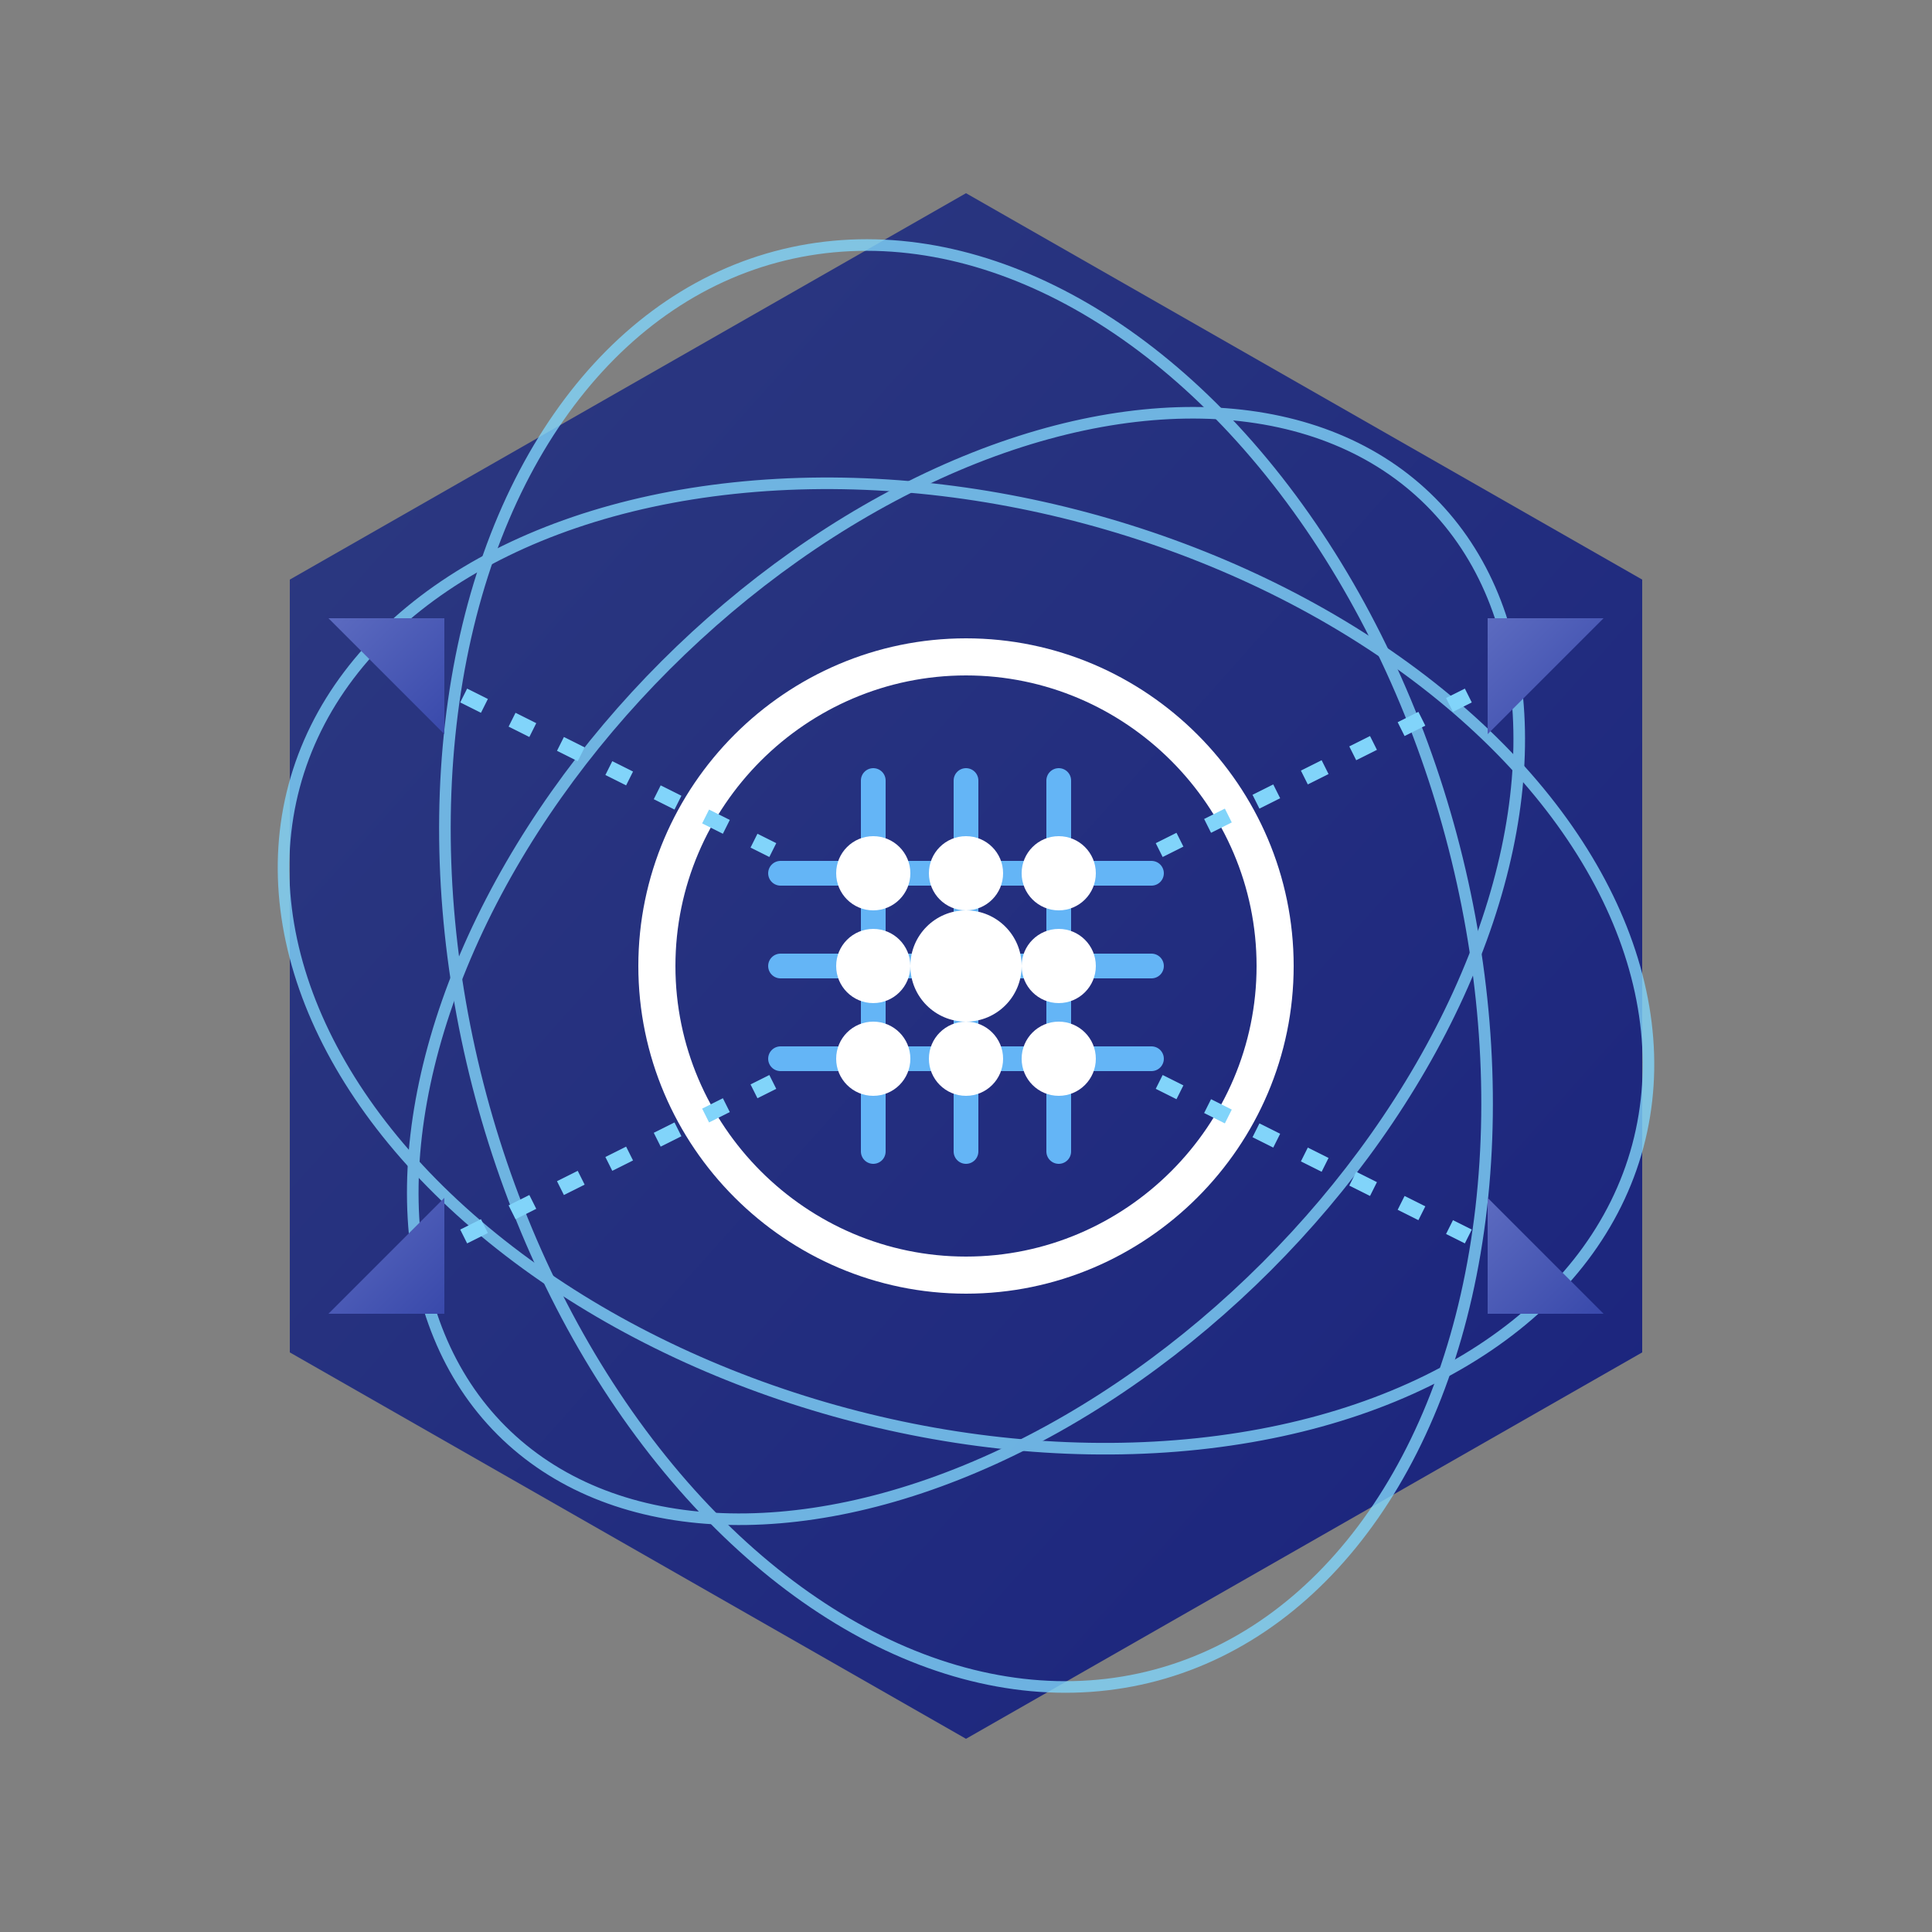 <svg xmlns="http://www.w3.org/2000/svg" viewBox="0 0 500 500">
  <rect x="0" y="0" width="500" height="500" fill="#808080" stroke="none"/>
  <!-- Background gradient -->
  <defs>
    <linearGradient id="bgGradient" x1="0%" y1="0%" x2="100%" y2="100%">
      <stop offset="0%" stop-color="#2d3a80" />
      <stop offset="100%" stop-color="#1a237e" />
    </linearGradient>
    <linearGradient id="highlightGradient" x1="0%" y1="0%" x2="100%" y2="100%">
      <stop offset="0%" stop-color="#5c6bc0" />
      <stop offset="100%" stop-color="#3949ab" />
    </linearGradient>
  </defs>
  
  <!-- Main hexagon shape -->
  <polygon points="250,50 425,150 425,350 250,450 75,350 75,150" fill="url(#bgGradient)" />
  
  <!-- Central icon -->
  <g transform="translate(250, 250) scale(0.8)">
    <!-- Robot/AI head outline -->
    <path d="M0,-100 C55,-100 100,-55 100,0 C100,55 55,100 0,100 C-55,100 -100,55 -100,0 C-100,-55 -55,-100 0,-100 Z" 
          fill="none" stroke="#ffffff" stroke-width="12" />
    
    <!-- Digital circuit patterns -->
    <path d="M-60,-30 L60,-30 M-60,0 L60,0 M-60,30 L60,30" 
          stroke="#64b5f6" stroke-width="8" stroke-linecap="round" />
    
    <path d="M-30,-60 L-30,60 M0,-60 L0,60 M30,-60 L30,60" 
          stroke="#64b5f6" stroke-width="8" stroke-linecap="round" />
    
    <!-- Node points at intersections -->
    <circle cx="-30" cy="-30" r="12" fill="#ffffff" />
    <circle cx="0" cy="-30" r="12" fill="#ffffff" />
    <circle cx="30" cy="-30" r="12" fill="#ffffff" />
    
    <circle cx="-30" cy="0" r="12" fill="#ffffff" />
    <circle cx="0" cy="0" r="18" fill="#ffffff" />
    <circle cx="30" cy="0" r="12" fill="#ffffff" />
    
    <circle cx="-30" cy="30" r="12" fill="#ffffff" />
    <circle cx="0" cy="30" r="12" fill="#ffffff" />
    <circle cx="30" cy="30" r="12" fill="#ffffff" />
  </g>
  
  <!-- Orbital rings representing multiple models -->
  <g fill="none" stroke="#81d4fa" stroke-width="3" opacity="0.8">
    <ellipse cx="250" cy="250" rx="180" ry="120" transform="rotate(15, 250, 250)" />
    <ellipse cx="250" cy="250" rx="190" ry="130" transform="rotate(75, 250, 250)" />
    <ellipse cx="250" cy="250" rx="170" ry="110" transform="rotate(135, 250, 250)" />
  </g>
  
  <!-- Decorative elements -->
  <g>
    <!-- Connecting lines to show network -->
    <path d="M120,180 L200,220 M300,220 L380,180 M120,320 L200,280 M300,280 L380,320" 
          stroke="#81d4fa" stroke-width="4" stroke-dasharray="6,8" />
    
    <!-- Corner accent shapes -->
    <polygon points="85,160 115,160 115,190" fill="url(#highlightGradient)" />
    <polygon points="415,160 385,160 385,190" fill="url(#highlightGradient)" />
    <polygon points="85,340 115,340 115,310" fill="url(#highlightGradient)" />
    <polygon points="415,340 385,340 385,310" fill="url(#highlightGradient)" />
  </g>
</svg>
